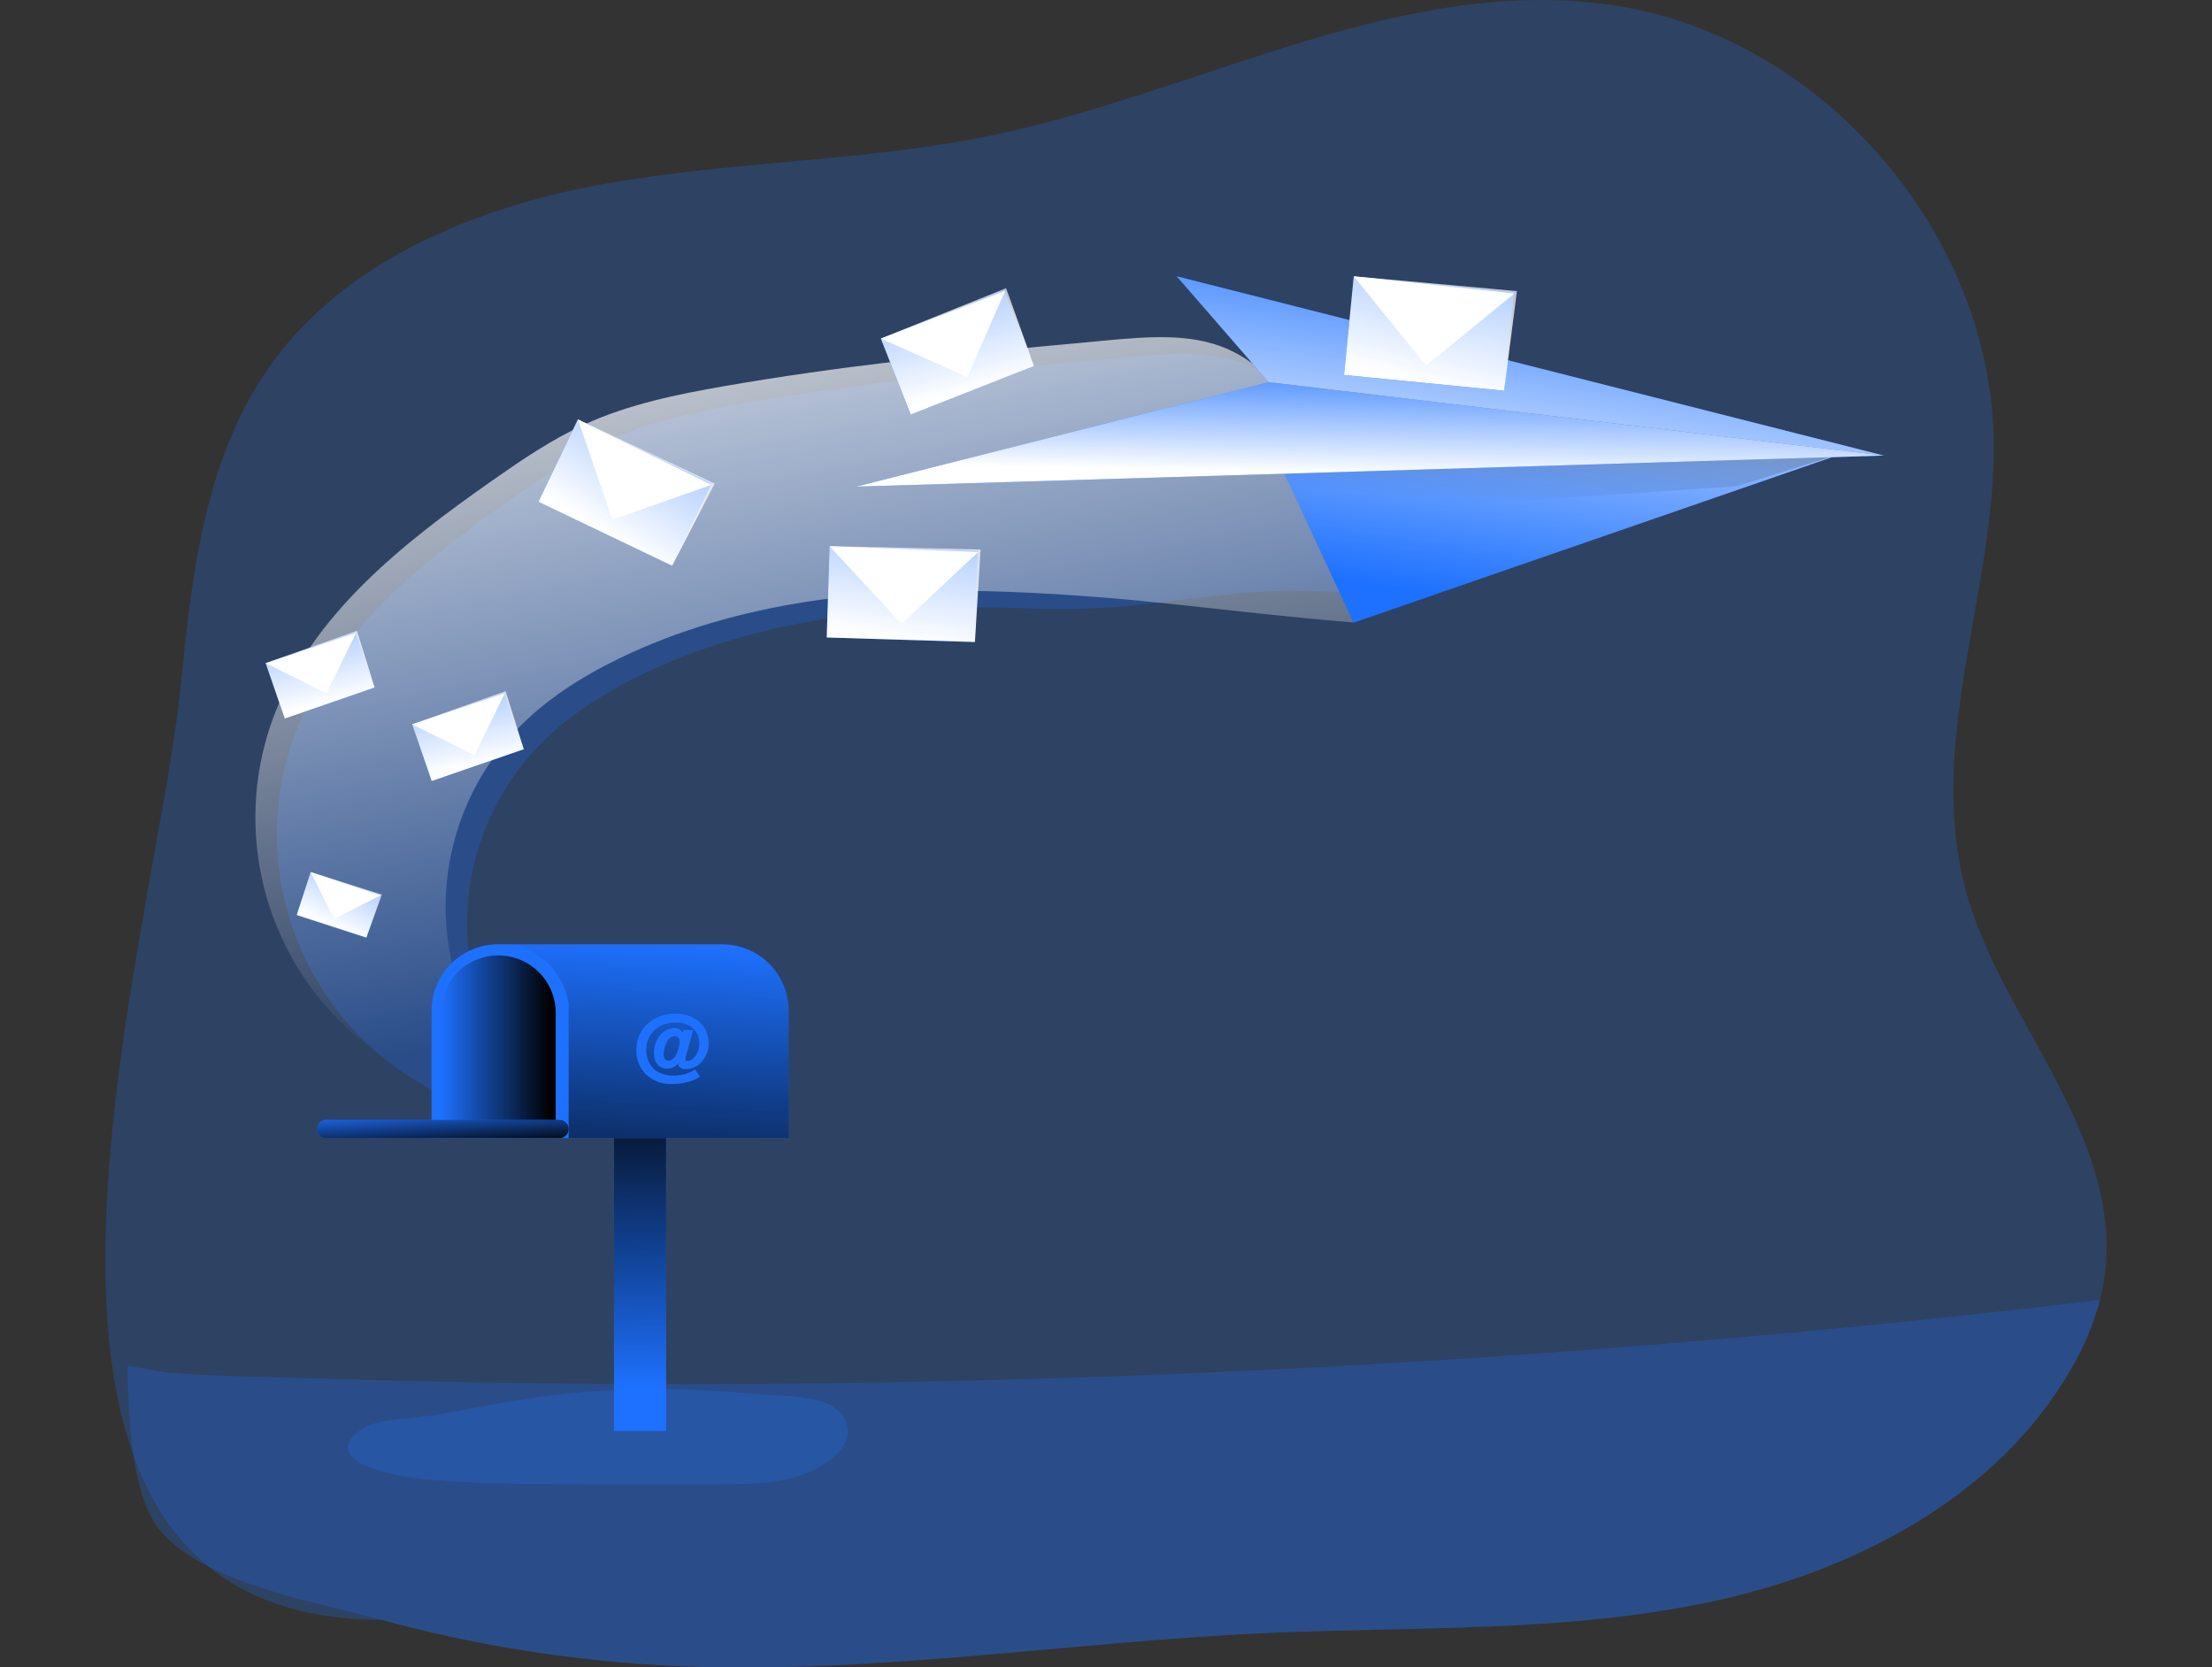 <svg width="532" height="401" viewBox="0 0 532 401" fill="none" xmlns="http://www.w3.org/2000/svg">
<rect x="0" y="0" width="532" height="401" fill="#333333" stroke="none"/>
<g clip-path="url(#clip0_13_295)">
<path opacity="0.24" d="M506.41 304.966C506.173 307.565 505.71 310.138 505.028 312.656C503.482 318.475 501.142 324.054 498.075 329.235C480.32 360.227 445.582 378.131 410.587 385.416C375.591 392.702 339.481 391.136 303.758 392.785C255.603 394.995 207.521 403.118 159.31 400.521C136.456 399.248 113.8 395.578 91.713 389.57C-14.765 389.57 37.286 226.947 43.41 165.294C46.053 138.732 49.138 110.89 64.297 88.924C82.228 62.896 113.972 49.928 145.035 44.291C176.098 38.655 208.046 38.94 238.971 32.466C289.429 21.874 338.21 -6.705 389.083 1.437C439.025 9.422 479.546 56.983 479.519 107.547C479.519 143.043 463.411 178.336 472.658 213.684C480.697 244.391 509.541 271.579 506.41 304.966Z" fill="#1E71FF"/>
<path opacity="0.24" d="M179.524 96.891C168.022 98.889 156.455 101.247 145.837 106.101C137.889 109.72 130.641 114.675 123.485 119.686C101.917 134.8 79.861 152.142 70.808 176.881C67.009 187.287 65.761 198.452 67.169 209.44C68.576 220.429 72.599 230.919 78.898 240.031C85.198 249.143 93.59 256.611 103.373 261.809C113.155 267.007 124.04 269.782 135.117 269.903C128.522 264.549 123.107 257.889 119.21 250.341C115.314 242.793 113.02 234.521 112.474 226.044C111.929 217.567 113.142 209.069 116.039 201.084C118.935 193.099 123.452 185.799 129.306 179.644C136.231 172.358 144.851 166.869 153.886 162.458C182.766 148.366 215.818 145.069 247.931 146.331C280.044 147.592 292.32 139.994 324.369 142.647C317.213 124.834 327.988 120.791 317.812 104.507C302.856 80.561 286.721 84.595 261.202 86.824C233.869 89.302 206.554 92.194 179.524 96.891Z" fill="#1E71FF"/>
<path d="M174.321 92.847C162.819 94.846 151.252 97.204 140.633 102.058C132.695 105.677 125.438 110.632 118.291 115.642C96.723 130.765 74.667 148.108 65.623 172.847C61.824 183.252 60.576 194.417 61.983 205.404C63.391 216.392 67.412 226.881 73.71 235.993C80.009 245.105 88.401 252.574 98.181 257.772C107.962 262.97 118.847 265.747 129.923 265.869C123.335 260.516 117.925 253.858 114.033 246.314C110.141 238.77 107.85 230.502 107.306 222.031C106.761 213.559 107.973 205.066 110.867 197.086C113.761 189.105 118.273 181.809 124.121 175.656C131.037 168.37 139.657 162.881 148.691 158.47C177.581 144.378 210.633 141.081 242.746 142.343C274.859 143.604 293.508 147.077 325.529 149.711C318.374 131.898 322.766 116.785 312.636 100.501C297.68 76.555 281.555 80.589 256.035 82.817C228.665 85.258 201.36 88.15 174.321 92.847Z" fill="url(#paint0_linear_13_295)"/>
<path opacity="0.24" d="M505.065 312.656C503.519 318.475 501.179 324.054 498.112 329.235C480.357 360.227 445.619 378.131 410.623 385.416C375.628 392.702 339.518 391.136 303.795 392.785C255.603 394.995 207.521 403.118 159.31 400.521C136.456 399.248 113.8 395.578 91.713 389.57C76.914 385.536 46.33 380.277 37.378 366.545C31.779 357.989 30.858 341.954 30.674 328.452C34.026 328.977 37.341 329.769 40.27 330.045C50.179 330.966 60.208 331.067 70.145 331.371C91.185 332.053 112.241 332.504 133.312 332.725C217.184 333.616 300.989 330.853 384.727 324.436C424.916 321.342 465.029 317.415 505.065 312.656Z" fill="#1E71FF"/>
<path d="M160.203 266.808H147.669V344.137H160.203V266.808Z" fill="#1E71FF"/>
<path d="M160.203 266.808H147.669V344.137H160.203V266.808Z" fill="url(#paint1_linear_13_295)"/>
<path d="M189.682 243.074V273.716H103.787V243.074C103.788 240.976 104.202 238.899 105.007 236.961C105.811 235.023 106.989 233.263 108.474 231.781C109.958 230.298 111.72 229.123 113.659 228.322C115.598 227.521 117.676 227.11 119.774 227.113H173.704C177.938 227.113 182 228.794 184.996 231.786C187.992 234.779 189.677 238.839 189.682 243.074Z" fill="#1E71FF"/>
<path d="M119.839 229.774C121.653 229.774 123.449 230.132 125.125 230.826C126.801 231.52 128.324 232.538 129.607 233.821C130.889 235.104 131.907 236.627 132.601 238.303C133.295 239.979 133.653 241.775 133.653 243.59V273.541H106.025V243.608C106.022 241.792 106.378 239.994 107.071 238.316C107.764 236.637 108.781 235.112 110.064 233.827C111.347 232.542 112.871 231.523 114.548 230.828C116.225 230.132 118.023 229.774 119.839 229.774Z" fill="url(#paint2_linear_13_295)"/>
<path d="M189.691 243.074V273.707H136.765V241.278C135.181 232.805 129.214 228.909 124.314 227.113H173.704C177.94 227.11 182.004 228.79 185.002 231.783C188 234.776 189.687 238.837 189.691 243.074Z" fill="url(#paint3_linear_13_295)"/>
<path d="M134.564 269.323H78.406C77.19 269.323 76.205 270.306 76.205 271.519C76.205 272.732 77.19 273.716 78.406 273.716H134.564C135.78 273.716 136.765 272.732 136.765 271.519C136.765 270.306 135.78 269.323 134.564 269.323Z" fill="#1E71FF"/>
<path d="M134.564 269.323H78.406C77.19 269.323 76.205 270.306 76.205 271.519C76.205 272.732 77.19 273.716 78.406 273.716H134.564C135.78 273.716 136.765 272.732 136.765 271.519C136.765 270.306 135.78 269.323 134.564 269.323Z" fill="url(#paint4_linear_13_295)"/>
<path opacity="0.24" d="M120.732 337.358C113.429 338.666 106.19 340.351 98.814 341.042C94.025 341.503 88.739 341.742 85.267 345.076C84.441 345.785 83.892 346.764 83.719 347.839C83.526 350.142 85.93 351.753 88.085 352.601C94.375 355.087 101.199 355.797 107.949 356.23C118.927 356.92 129.941 356.939 140.956 356.948H173.741C183.429 356.948 194.167 356.552 201.102 349.801C202.566 348.535 203.559 346.812 203.92 344.91C204.307 341.834 201.967 338.933 199.14 337.643C194.25 335.415 186.929 335.875 181.642 335.286C174.674 334.567 167.703 334.156 160.728 334.052C147.322 333.894 133.93 335.001 120.732 337.358Z" fill="#1E71FF"/>
<path d="M166.696 247.725C166.576 248.121 166.226 249.309 166.125 249.742L164.955 254.08C164.898 254.271 164.87 254.47 164.872 254.669C164.866 254.738 164.875 254.806 164.899 254.87C164.923 254.934 164.962 254.992 165.011 255.039C165.061 255.086 165.121 255.121 165.186 255.142C165.251 255.162 165.32 255.168 165.388 255.158C165.839 255.12 166.267 254.943 166.613 254.651C167.128 254.188 167.536 253.619 167.81 252.983C168.083 252.347 168.215 251.659 168.197 250.967C168.218 250.127 168.023 249.296 167.629 248.554C167.236 247.811 166.657 247.183 165.95 246.73C164.876 246.154 163.668 245.871 162.45 245.911C158.324 245.911 155.433 248.674 155.433 252.514C155.433 256.355 158.039 258.685 161.98 258.685C162.994 258.685 164.002 258.539 164.973 258.252C165.749 258.013 166.487 257.666 167.165 257.221L168.353 258.943C167.596 259.431 166.775 259.813 165.913 260.076C164.569 260.484 163.173 260.692 161.769 260.693C160.593 260.761 159.416 260.59 158.308 260.191C157.2 259.792 156.185 259.174 155.322 258.372C154.58 257.606 153.997 256.701 153.608 255.708C153.219 254.715 153.032 253.654 153.057 252.588C153.027 251.464 153.223 250.345 153.633 249.298C154.043 248.251 154.658 247.297 155.442 246.491C156.393 245.575 157.522 244.864 158.76 244.403C159.997 243.942 161.316 243.741 162.634 243.811C167.193 243.811 170.435 246.739 170.435 250.829C170.453 251.696 170.3 252.558 169.984 253.366C169.668 254.174 169.195 254.911 168.593 255.535C168.115 256.033 167.544 256.431 166.911 256.706C166.279 256.981 165.598 257.128 164.909 257.138C164.588 257.16 164.267 257.101 163.974 256.968C163.681 256.834 163.427 256.63 163.233 256.373C163.125 256.192 163.064 255.986 163.058 255.775C162.748 256.171 162.348 256.489 161.892 256.702C161.436 256.914 160.936 257.017 160.433 257C158.499 257 157.274 255.554 157.274 253.316C157.274 250.018 159.439 247.283 162.036 247.283C162.466 247.227 162.903 247.301 163.291 247.496C163.679 247.692 163.998 247.999 164.209 248.379L164.402 247.688L166.696 247.725ZM162.671 253.537C163.14 252.599 163.404 251.572 163.445 250.525C163.445 249.724 163.003 249.171 162.312 249.171C161.893 249.205 161.493 249.355 161.154 249.604C160.816 249.853 160.554 250.191 160.396 250.58C159.918 251.485 159.651 252.486 159.614 253.509C159.614 254.55 160.01 255.093 160.756 255.093C161.502 255.093 162.155 254.531 162.671 253.537Z" fill="#1E71FF"/>
<path d="M445.38 108.302L325.529 149.757L307.203 110.218L445.38 108.302Z" fill="#1E71FF"/>
<path d="M445.38 108.302L325.529 149.757L307.203 110.218L445.38 108.302Z" fill="url(#paint5_linear_13_295)"/>
<path d="M313.308 123.895L417.696 116.959L445.38 108.302L307.203 110.218L313.308 123.895Z" fill="url(#paint6_linear_13_295)"/>
<path d="M283 66.442L453.079 109.564L305.131 91.908L283 66.442Z" fill="#1E71FF"/>
<path d="M205.946 117.033L305.131 91.908L453.079 109.564L205.946 117.033Z" fill="#1E71FF"/>
<path d="M283 66.442L453.079 109.564L305.131 91.908L283 66.442Z" fill="url(#paint7_linear_13_295)"/>
<path d="M235.135 132.439L199.502 131.35L198.831 153.315L234.464 154.404L235.135 132.439Z" fill="#1E71FF"/>
<path d="M234.476 154.399L198.845 153.312L199.509 131.346L235.839 132.165L234.476 154.399Z" fill="url(#paint8_linear_13_295)"/>
<path d="M199.509 131.346L216.831 150.033L235.268 132.764L199.509 131.346Z" fill="url(#paint9_linear_13_295)"/>
<path d="M171.143 116.249L138.983 100.866L129.502 120.691L161.663 136.073L171.143 116.249Z" fill="#1E71FF"/>
<path d="M161.658 136.08L129.499 120.69L138.985 100.869L171.881 116.296L161.658 136.08Z" fill="url(#paint10_linear_13_295)"/>
<path d="M138.985 100.869L147.282 124.963L171.116 116.6L138.985 100.869Z" fill="url(#paint11_linear_13_295)"/>
<path d="M121.244 166.536L99.12 174.189L103.837 187.829L125.961 180.175L121.244 166.536Z" fill="#1E71FF"/>
<path d="M125.963 180.187L103.833 187.841L99.118 174.2L121.607 166.224L125.963 180.187Z" fill="url(#paint12_linear_13_295)"/>
<path d="M99.118 174.2L114.11 181.624L121.395 166.722L99.118 174.2Z" fill="url(#paint13_linear_13_295)"/>
<path d="M85.507 152.021L63.896 159.497L68.502 172.814L90.113 165.338L85.507 152.021Z" fill="#1E71FF"/>
<path d="M90.102 165.35L68.496 172.819L63.892 159.501L85.847 151.709L90.102 165.35Z" fill="url(#paint14_linear_13_295)"/>
<path d="M63.892 159.501L78.535 166.759L85.644 152.197L63.892 159.501Z" fill="url(#paint15_linear_13_295)"/>
<path d="M91.484 215.178L74.729 209.734L71.373 220.061L88.129 225.506L91.484 215.178Z" fill="#1E71FF"/>
<path d="M88.112 225.501L71.361 220.067L74.722 209.733L91.833 215.149L88.112 225.501Z" fill="url(#paint16_linear_13_295)"/>
<path d="M74.722 209.733L80.349 220.997L91.483 215.351L74.722 209.733Z" fill="url(#paint17_linear_13_295)"/>
<path d="M241.499 69.755L211.855 81.416L219.041 99.689L248.686 88.029L241.499 69.755Z" fill="#1E71FF"/>
<path d="M248.686 88.04L219.042 99.7L211.849 81.427L241.973 69.306L248.686 88.04Z" fill="url(#paint18_linear_13_295)"/>
<path d="M211.849 81.427L232.662 90.674L241.715 69.997L211.849 81.427Z" fill="url(#paint19_linear_13_295)"/>
<path d="M364.061 70.252L325.586 66.465L323.252 90.186L361.727 93.973L364.061 70.252Z" fill="#1E71FF"/>
<path d="M361.74 93.962L323.255 90.176L325.594 66.451L364.835 70.006L361.74 93.962Z" fill="url(#paint20_linear_13_295)"/>
<path d="M325.594 66.451L342.972 87.938L364.181 70.605L325.594 66.451Z" fill="url(#paint21_linear_13_295)"/>
<path d="M205.946 117.033L305.131 91.908L453.079 109.564L205.946 117.033Z" fill="url(#paint22_linear_13_295)"/>
</g>
<defs>
<linearGradient id="paint0_linear_13_295" x1="204.5" y1="232.206" x2="160.601" y2="9.267" gradientUnits="userSpaceOnUse">
<stop stop-color="white" stop-opacity="0"/>
<stop offset="0.95" stop-color="white"/>
</linearGradient>
<linearGradient id="paint1_linear_13_295" x1="154.263" y1="334.024" x2="153.324" y2="251.575" gradientUnits="userSpaceOnUse">
<stop stop-color="#010101" stop-opacity="0"/>
<stop offset="0.95" stop-color="#010101"/>
</linearGradient>
<linearGradient id="paint2_linear_13_295" x1="106.006" y1="251.667" x2="133.671" y2="251.667" gradientUnits="userSpaceOnUse">
<stop stop-color="#010101" stop-opacity="0"/>
<stop offset="0.95" stop-color="#010101"/>
</linearGradient>
<linearGradient id="paint3_linear_13_295" x1="158.417" y1="226.422" x2="153.397" y2="311.671" gradientUnits="userSpaceOnUse">
<stop stop-color="#010101" stop-opacity="0"/>
<stop offset="0.95" stop-color="#010101"/>
</linearGradient>
<linearGradient id="paint4_linear_13_295" x1="106.172" y1="266.247" x2="106.798" y2="276.912" gradientUnits="userSpaceOnUse">
<stop stop-color="#010101" stop-opacity="0"/>
<stop offset="0.95" stop-color="#010101"/>
</linearGradient>
<linearGradient id="paint5_linear_13_295" x1="370.793" y1="146.515" x2="384.223" y2="55.556" gradientUnits="userSpaceOnUse">
<stop stop-color="white" stop-opacity="0"/>
<stop offset="0.95" stop-color="white"/>
</linearGradient>
<linearGradient id="paint6_linear_13_295" x1="375.379" y1="122.145" x2="381.449" y2="36.085" gradientUnits="userSpaceOnUse">
<stop stop-color="#010101" stop-opacity="0"/>
<stop offset="0.95" stop-color="#010101"/>
</linearGradient>
<linearGradient id="paint7_linear_13_295" x1="371.944" y1="58.558" x2="362.411" y2="130.461" gradientUnits="userSpaceOnUse">
<stop stop-color="white" stop-opacity="0"/>
<stop offset="0.95" stop-color="white"/>
</linearGradient>
<linearGradient id="paint8_linear_13_295" x1="226.414" y1="79.879" x2="214.793" y2="157.576" gradientUnits="userSpaceOnUse">
<stop stop-color="white" stop-opacity="0"/>
<stop offset="0.95" stop-color="white"/>
</linearGradient>
<linearGradient id="paint9_linear_13_295" x1="-746.407" y1="-1036.16" x2="-696.416" y2="-975.568" gradientUnits="userSpaceOnUse">
<stop stop-color="white" stop-opacity="0"/>
<stop offset="0.95" stop-color="white"/>
</linearGradient>
<linearGradient id="paint10_linear_13_295" x1="184.379" y1="64.672" x2="142.384" y2="131.054" gradientUnits="userSpaceOnUse">
<stop stop-color="white" stop-opacity="0"/>
<stop offset="0.95" stop-color="white"/>
</linearGradient>
<linearGradient id="paint11_linear_13_295" x1="-254.938" y1="-1349.17" x2="-233.664" y2="-1273.55" gradientUnits="userSpaceOnUse">
<stop stop-color="white" stop-opacity="0"/>
<stop offset="0.95" stop-color="white"/>
</linearGradient>
<linearGradient id="paint12_linear_13_295" x1="103.609" y1="136.303" x2="114.628" y2="186.703" gradientUnits="userSpaceOnUse">
<stop stop-color="white" stop-opacity="0"/>
<stop offset="0.95" stop-color="white"/>
</linearGradient>
<linearGradient id="paint13_linear_13_295" x1="-753.992" y1="-321.594" x2="-709.161" y2="-296.068" gradientUnits="userSpaceOnUse">
<stop stop-color="white" stop-opacity="0"/>
<stop offset="0.95" stop-color="white"/>
</linearGradient>
<linearGradient id="paint14_linear_13_295" x1="68.279" y1="122.503" x2="79.03" y2="171.718" gradientUnits="userSpaceOnUse">
<stop stop-color="white" stop-opacity="0"/>
<stop offset="0.95" stop-color="white"/>
</linearGradient>
<linearGradient id="paint15_linear_13_295" x1="-769.225" y1="-324.664" x2="-725.446" y2="-299.748" gradientUnits="userSpaceOnUse">
<stop stop-color="white" stop-opacity="0"/>
<stop offset="0.95" stop-color="white"/>
</linearGradient>
<linearGradient id="paint16_linear_13_295" x1="94.611" y1="189.059" x2="78.358" y2="224.308" gradientUnits="userSpaceOnUse">
<stop stop-color="white" stop-opacity="0"/>
<stop offset="0.95" stop-color="white"/>
</linearGradient>
<linearGradient id="paint17_linear_13_295" x1="-212.465" y1="-474.838" x2="-197.131" y2="-439.18" gradientUnits="userSpaceOnUse">
<stop stop-color="white" stop-opacity="0"/>
<stop offset="0.95" stop-color="white"/>
</linearGradient>
<linearGradient id="paint18_linear_13_295" x1="215.812" y1="29.655" x2="233.645" y2="97.54" gradientUnits="userSpaceOnUse">
<stop stop-color="white" stop-opacity="0"/>
<stop offset="0.95" stop-color="white"/>
</linearGradient>
<linearGradient id="paint19_linear_13_295" x1="-976.015" y1="-544.141" x2="-913.625" y2="-511.995" gradientUnits="userSpaceOnUse">
<stop stop-color="white" stop-opacity="0"/>
<stop offset="0.95" stop-color="white"/>
</linearGradient>
<linearGradient id="paint20_linear_13_295" x1="358.474" y1="12.77" x2="340.208" y2="96" gradientUnits="userSpaceOnUse">
<stop stop-color="white" stop-opacity="0"/>
<stop offset="0.95" stop-color="white"/>
</linearGradient>
<linearGradient id="paint21_linear_13_295" x1="-612.534" y1="-1266.12" x2="-562.869" y2="-1196.9" gradientUnits="userSpaceOnUse">
<stop stop-color="white" stop-opacity="0"/>
<stop offset="0.95" stop-color="white"/>
</linearGradient>
<linearGradient id="paint22_linear_13_295" x1="330.171" y1="83.379" x2="328.439" y2="162.218" gradientUnits="userSpaceOnUse">
<stop stop-color="white" stop-opacity="0"/>
<stop offset="0.39" stop-color="white"/>
</linearGradient>
<clipPath id="clip0_13_295">
<rect width="532" height="401" fill="white"/>
</clipPath>
</defs>
</svg>
